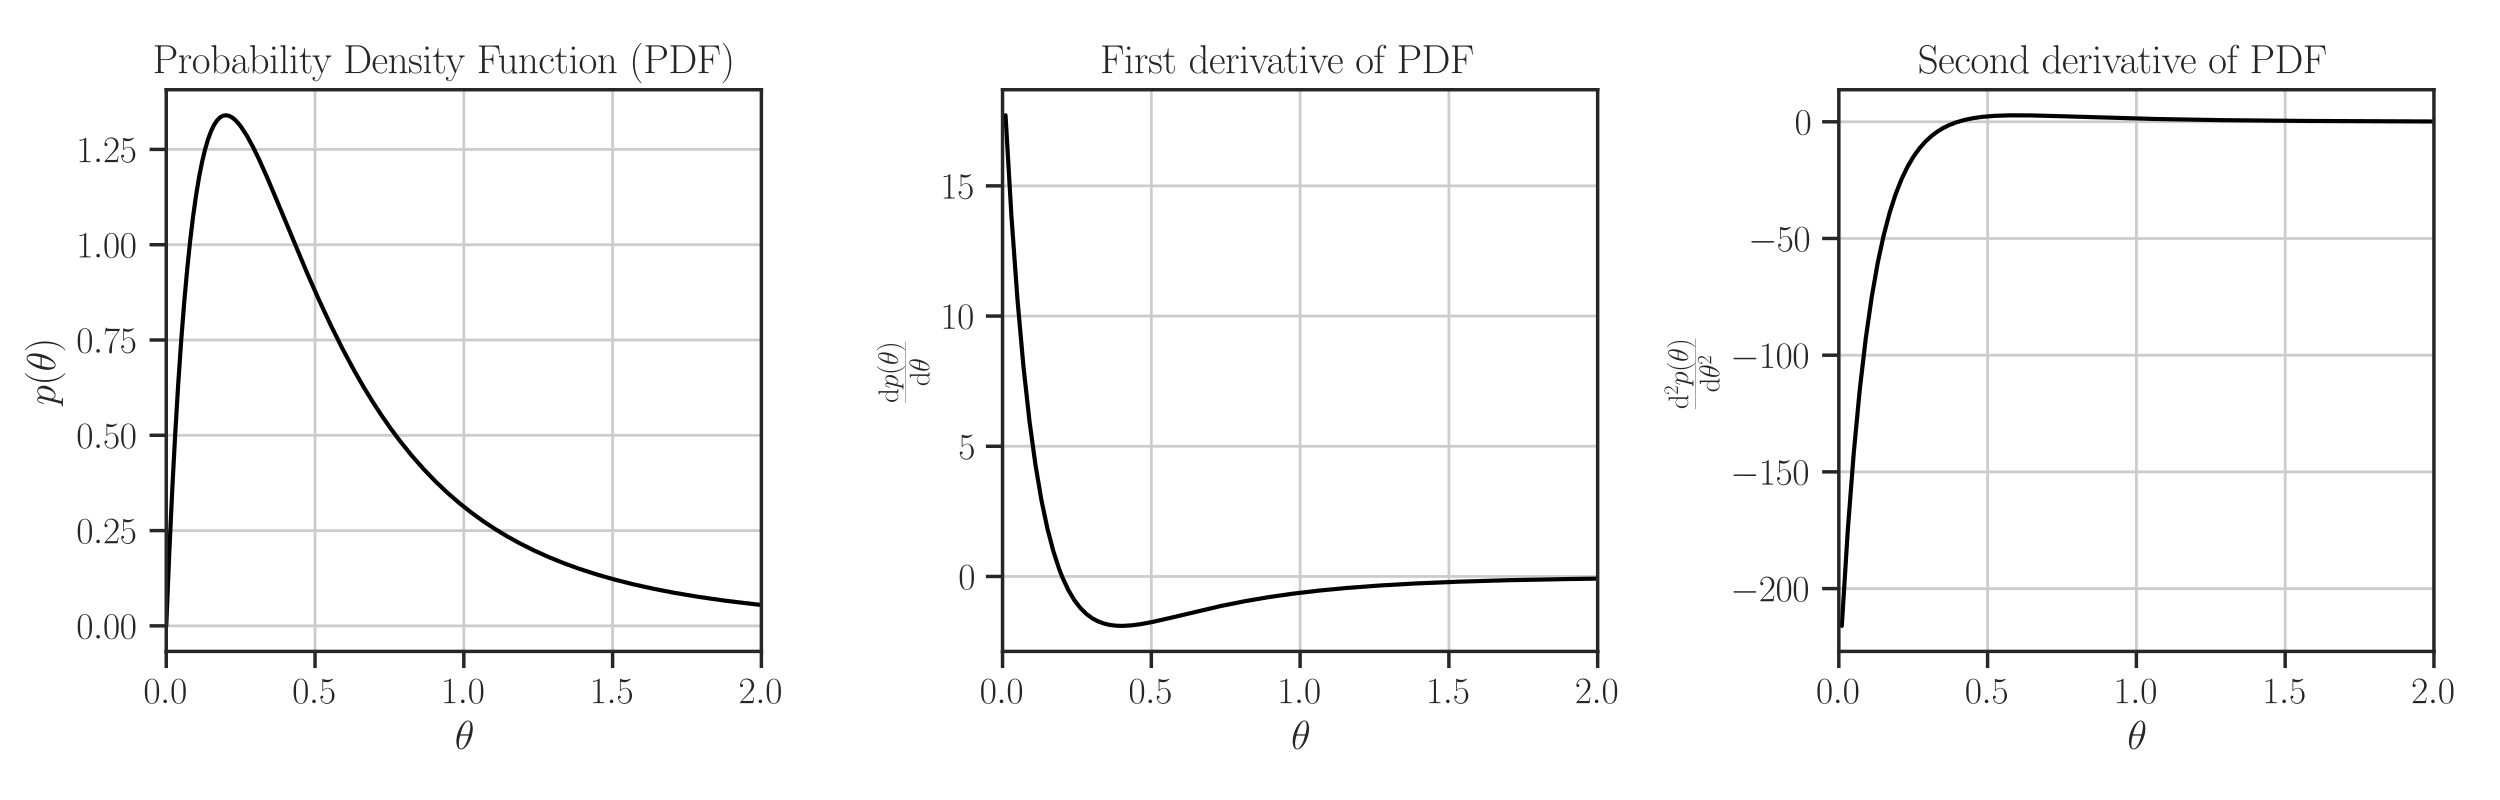 <?xml version="1.0" encoding="UTF-8" standalone="no"?>
<svg
   height="288pt"
   version="1.1"
   viewBox="0 0 900 288"
   width="900pt"
   id="svg910"
   sodipodi:docname="prior_beta_prime.svg"
   inkscape:version="1.1.2 (0a00cf5339, 2022-02-04)"
   inkscape:export-filename="/home/sia/prior_beta_prime.png"
   inkscape:export-xdpi="500"
   inkscape:export-ydpi="500"
   xmlns:inkscape="http://www.inkscape.org/namespaces/inkscape"
   xmlns:sodipodi="http://sodipodi.sourceforge.net/DTD/sodipodi-0.dtd"
   xmlns:xlink="http://www.w3.org/1999/xlink"
   xmlns="http://www.w3.org/2000/svg"
   xmlns:svg="http://www.w3.org/2000/svg"
   xmlns:rdf="http://www.w3.org/1999/02/22-rdf-syntax-ns#"
   xmlns:cc="http://creativecommons.org/ns#"
   xmlns:dc="http://purl.org/dc/elements/1.1/">
  <sodipodi:namedview
     id="namedview912"
     pagecolor="#ffffff"
     bordercolor="#666666"
     borderopacity="1.0"
     inkscape:pageshadow="2"
     inkscape:pageopacity="0.0"
     inkscape:pagecheckerboard="0"
     inkscape:document-units="pt"
     showgrid="false"
     inkscape:zoom="0.93833333"
     inkscape:cx="564.83126"
     inkscape:cy="191.82948"
     inkscape:window-width="1920"
     inkscape:window-height="1006"
     inkscape:window-x="0"
     inkscape:window-y="25"
     inkscape:window-maximized="1"
     inkscape:current-layer="svg910" />
  <defs
     id="defs6">
    <style
       type="text/css"
       id="style4">*{stroke-linecap:butt;stroke-linejoin:round;}</style>
  </defs>
  <g
     id="patch_1"
     style="fill:none;stroke:none">
    <path
       d="M 0,288 H 900 V 0 H 0 Z"
       style="fill:none;stroke:none"
       id="path8" />
  </g>
  <g
     id="matplotlib.axis_1">
    <g
       id="xtick_1">
      <g
         id="line2d_1">
        <path
           clip-path="url(#pd1b0a7f876)"
           d="M 59.852,234.506 V 32.312"
           style="fill:none;stroke:#cccccc;stroke-linecap:round"
           id="path14" />
      </g>
      <g
         id="line2d_2">
        <defs
           id="defs18">
          <path
             d="M 0,0 V 6"
             id="mbf42dd70ae"
             style="stroke:#262626;stroke-width:1.25" />
        </defs>
        <g
           id="g22">
          <use
             style="fill:#262626;stroke:#262626;stroke-width:1.25"
             x="59.852"
             xlink:href="#mbf42dd70ae"
             y="234.506"
             id="use20"
             width="100%"
             height="100%" />
        </g>
      </g>
      <g
         id="text_1">
        <!-- $\mathdefault{0.0}$ -->
        <g
           style="fill:#262626"
           transform="matrix(0.132,0,0,-0.132,51.625,253.139)"
           id="g35">
          <defs
             id="defs27">
            <path
               d="m 2688,2025 c 0,391 -6,1055 -275,1566 -237,448 -615,607 -947,607 -308,0 -698,-140 -941,-601 C 269,3118 243,2524 243,2025 c 0,-364 7,-919 205,-1406 275,-658 768,-747 1018,-747 294,0 742,121 1004,728 192,442 218,959 218,1425 z M 1466,-26 c -410,0 -653,351 -743,838 -70,376 -70,926 -70,1284 0,492 0,901 83,1291 122,542 480,709 730,709 262,0 601,-173 723,-696 83,-364 89,-793 89,-1304 0,-416 0,-927 -76,-1304 C 2067,95 1690,-26 1466,-26 Z"
               id="CMR17-30"
               transform="scale(0.016)" />
            <path
               d="M 1178,307 C 1178,492 1024,619 870,619 685,619 557,466 557,313 557,128 710,0 864,0 c 186,0 314,153 314,307 z"
               id="CMMI12-3a"
               transform="scale(0.016)" />
          </defs>
          <use
             transform="scale(0.996)"
             xlink:href="#CMR17-30"
             id="use29"
             x="0"
             y="0"
             width="100%"
             height="100%" />
          <use
             transform="matrix(0.996,0,0,0.996,45.69,0)"
             xlink:href="#CMMI12-3a"
             id="use31"
             x="0"
             y="0"
             width="100%"
             height="100%" />
          <use
             transform="matrix(0.996,0,0,0.996,72.788,0)"
             xlink:href="#CMR17-30"
             id="use33"
             x="0"
             y="0"
             width="100%"
             height="100%" />
        </g>
      </g>
    </g>
    <g
       id="xtick_2">
      <g
         id="line2d_3">
        <path
           clip-path="url(#pd1b0a7f876)"
           d="M 113.413,234.506 V 32.312"
           style="fill:none;stroke:#cccccc;stroke-linecap:round"
           id="path39" />
      </g>
      <g
         id="line2d_4">
        <g
           id="g44">
          <use
             style="fill:#262626;stroke:#262626;stroke-width:1.25"
             x="113.413"
             xlink:href="#mbf42dd70ae"
             y="234.506"
             id="use42"
             width="100%"
             height="100%" />
        </g>
      </g>
      <g
         id="text_2">
        <!-- $\mathdefault{0.5}$ -->
        <g
           style="fill:#262626"
           transform="matrix(0.132,0,0,-0.132,105.186,253.139)"
           id="g56">
          <defs
             id="defs48">
            <path
               d="m 730,3692 c 64,-26 326,-108 595,-108 595,0 921,327 1107,516 0,57 0,92 -38,92 -7,0 -20,0 -71,-29 -224,-105 -486,-190 -806,-190 -192,0 -480,26 -794,166 -70,32 -83,32 -89,32 -32,0 -39,-7 -39,-134 V 2203 c 0,-114 0,-146 64,-146 32,0 45,13 77,57 205,287 486,408 806,408 224,0 704,-140 704,-1233 0,-204 0,-574 -192,-868 C 1894,159 1645,25 1370,25 947,25 518,320 403,814 c 26,-7 77,-19 103,-19 83,0 243,45 243,243 0,172 -122,242 -243,242 -148,0 -244,-90 -244,-269 0,-557 442,-1139 1120,-1139 660,0 1287,568 1287,1392 0,766 -499,1360 -1120,1360 -327,0 -602,-121 -819,-350 z"
               id="CMR17-35"
               transform="scale(0.016)" />
          </defs>
          <use
             transform="scale(0.996)"
             xlink:href="#CMR17-30"
             id="use50"
             x="0"
             y="0"
             width="100%"
             height="100%" />
          <use
             transform="matrix(0.996,0,0,0.996,45.69,0)"
             xlink:href="#CMMI12-3a"
             id="use52"
             x="0"
             y="0"
             width="100%"
             height="100%" />
          <use
             transform="matrix(0.996,0,0,0.996,72.788,0)"
             xlink:href="#CMR17-35"
             id="use54"
             x="0"
             y="0"
             width="100%"
             height="100%" />
        </g>
      </g>
    </g>
    <g
       id="xtick_3">
      <g
         id="line2d_5">
        <path
           clip-path="url(#pd1b0a7f876)"
           d="M 166.974,234.506 V 32.312"
           style="fill:none;stroke:#cccccc;stroke-linecap:round"
           id="path60" />
      </g>
      <g
         id="line2d_6">
        <g
           id="g65">
          <use
             style="fill:#262626;stroke:#262626;stroke-width:1.25"
             x="166.974"
             xlink:href="#mbf42dd70ae"
             y="234.506"
             id="use63"
             width="100%"
             height="100%" />
        </g>
      </g>
      <g
         id="text_3">
        <!-- $\mathdefault{1.0}$ -->
        <g
           style="fill:#262626"
           transform="matrix(0.132,0,0,-0.132,158.748,253.139)"
           id="g77">
          <defs
             id="defs69">
            <path
               d="m 1702,4058 c 0,134 -6,134 -96,134 -249,-276 -627,-365 -985,-365 -19,0 -51,0 -58,-19 -6,-13 -6,-26 -6,-160 198,0 531,38 787,191 V 461 C 1344,236 1331,160 781,160 H 589 V 0 c 307,0 627,0 934,0 307,0 627,0 935,0 v 160 h -192 c -551,0 -564,70 -564,298 z"
               id="CMR17-31"
               transform="scale(0.016)" />
          </defs>
          <use
             transform="scale(0.996)"
             xlink:href="#CMR17-31"
             id="use71"
             x="0"
             y="0"
             width="100%"
             height="100%" />
          <use
             transform="matrix(0.996,0,0,0.996,45.69,0)"
             xlink:href="#CMMI12-3a"
             id="use73"
             x="0"
             y="0"
             width="100%"
             height="100%" />
          <use
             transform="matrix(0.996,0,0,0.996,72.788,0)"
             xlink:href="#CMR17-30"
             id="use75"
             x="0"
             y="0"
             width="100%"
             height="100%" />
        </g>
      </g>
    </g>
    <g
       id="xtick_4">
      <g
         id="line2d_7">
        <path
           clip-path="url(#pd1b0a7f876)"
           d="M 220.536,234.506 V 32.312"
           style="fill:none;stroke:#cccccc;stroke-linecap:round"
           id="path81" />
      </g>
      <g
         id="line2d_8">
        <g
           id="g86">
          <use
             style="fill:#262626;stroke:#262626;stroke-width:1.25"
             x="220.536"
             xlink:href="#mbf42dd70ae"
             y="234.506"
             id="use84"
             width="100%"
             height="100%" />
        </g>
      </g>
      <g
         id="text_4">
        <!-- $\mathdefault{1.5}$ -->
        <g
           style="fill:#262626"
           transform="matrix(0.132,0,0,-0.132,212.309,253.139)"
           id="g95">
          <use
             transform="scale(0.996)"
             xlink:href="#CMR17-31"
             id="use89"
             x="0"
             y="0"
             width="100%"
             height="100%" />
          <use
             transform="matrix(0.996,0,0,0.996,45.69,0)"
             xlink:href="#CMMI12-3a"
             id="use91"
             x="0"
             y="0"
             width="100%"
             height="100%" />
          <use
             transform="matrix(0.996,0,0,0.996,72.788,0)"
             xlink:href="#CMR17-35"
             id="use93"
             x="0"
             y="0"
             width="100%"
             height="100%" />
        </g>
      </g>
    </g>
    <g
       id="xtick_5">
      <g
         id="line2d_9">
        <path
           clip-path="url(#pd1b0a7f876)"
           d="M 274.097,234.506 V 32.312"
           style="fill:none;stroke:#cccccc;stroke-linecap:round"
           id="path99" />
      </g>
      <g
         id="line2d_10">
        <g
           id="g104">
          <use
             style="fill:#262626;stroke:#262626;stroke-width:1.25"
             x="274.097"
             xlink:href="#mbf42dd70ae"
             y="234.506"
             id="use102"
             width="100%"
             height="100%" />
        </g>
      </g>
      <g
         id="text_5">
        <!-- $\mathdefault{2.0}$ -->
        <g
           style="fill:#262626"
           transform="matrix(0.132,0,0,-0.132,265.87,253.139)"
           id="g116">
          <defs
             id="defs108">
            <path
               d="M 2669,989 H 2554 C 2490,536 2438,459 2413,420 2381,369 1920,369 1830,369 H 602 c 230,250 678,703 1222,1228 390,370 845,805 845,1438 0,755 -602,1189 -1274,1189 -704,0 -1133,-620 -1133,-1194 0,-250 186,-282 263,-282 64,0 256,39 256,262 0,197 -167,254 -256,254 -39,0 -77,-6 -103,-19 122,545 493,813 884,813 556,0 921,-441 921,-1023 0,-556 -326,-1035 -691,-1451 L 262,146 V 0 h 2253 z"
               id="CMR17-32"
               transform="scale(0.016)" />
          </defs>
          <use
             transform="scale(0.996)"
             xlink:href="#CMR17-32"
             id="use110"
             x="0"
             y="0"
             width="100%"
             height="100%" />
          <use
             transform="matrix(0.996,0,0,0.996,45.69,0)"
             xlink:href="#CMMI12-3a"
             id="use112"
             x="0"
             y="0"
             width="100%"
             height="100%" />
          <use
             transform="matrix(0.996,0,0,0.996,72.788,0)"
             xlink:href="#CMR17-30"
             id="use114"
             x="0"
             y="0"
             width="100%"
             height="100%" />
        </g>
      </g>
    </g>
    <g
       id="text_6">
      <!-- $\theta$ -->
      <g
         style="fill:#262626"
         transform="matrix(0.144,0,0,-0.144,163.701,269.658)"
         id="g125">
        <defs
           id="defs121">
          <path
             d="m 2835,3200 c 0,650 -205,1280 -729,1280 C 1210,4480 256,2615 256,1216 256,923 320,-64 992,-64 c 870,0 1843,1820 1843,3264 z M 896,2304 c 96,375 230,910 486,1361 212,382 436,687 717,687 211,0 352,-178 352,-788 0,-230 -19,-547 -205,-1260 z M 2202,2113 C 2042,1490 1907,1088 1677,687 1491,363 1267,64 998,64 800,64 640,217 640,846 c 0,414 102,847 205,1267 z"
             id="CMMI12-12"
             transform="scale(0.016)" />
        </defs>
        <use
           transform="scale(0.996)"
           xlink:href="#CMMI12-12"
           id="use123"
           x="0"
           y="0"
           width="100%"
           height="100%" />
      </g>
    </g>
  </g>
  <g
     id="matplotlib.axis_2">
    <g
       id="ytick_1">
      <g
         id="line2d_11">
        <path
           clip-path="url(#pd1b0a7f876)"
           d="M 59.852,225.316 H 274.097"
           style="fill:none;stroke:#cccccc;stroke-linecap:round"
           id="path129" />
      </g>
      <g
         id="line2d_12">
        <defs
           id="defs133">
          <path
             d="M 0,0 H -6"
             id="md9cb8dd2d9"
             style="stroke:#262626;stroke-width:1.25" />
        </defs>
        <g
           id="g137">
          <use
             style="fill:#262626;stroke:#262626;stroke-width:1.25"
             x="59.852"
             xlink:href="#md9cb8dd2d9"
             y="225.316"
             id="use135"
             width="100%"
             height="100%" />
        </g>
      </g>
      <g
         id="text_7">
        <!-- $\mathdefault{0.00}$ -->
        <g
           style="fill:#262626"
           transform="matrix(0.132,0,0,-0.132,27.46,229.882)"
           id="g148">
          <use
             transform="scale(0.996)"
             xlink:href="#CMR17-30"
             id="use140"
             x="0"
             y="0"
             width="100%"
             height="100%" />
          <use
             transform="matrix(0.996,0,0,0.996,45.69,0)"
             xlink:href="#CMMI12-3a"
             id="use142"
             x="0"
             y="0"
             width="100%"
             height="100%" />
          <use
             transform="matrix(0.996,0,0,0.996,72.788,0)"
             xlink:href="#CMR17-30"
             id="use144"
             x="0"
             y="0"
             width="100%"
             height="100%" />
          <use
             transform="matrix(0.996,0,0,0.996,118.478,0)"
             xlink:href="#CMR17-30"
             id="use146"
             x="0"
             y="0"
             width="100%"
             height="100%" />
        </g>
      </g>
    </g>
    <g
       id="ytick_2">
      <g
         id="line2d_13">
        <path
           clip-path="url(#pd1b0a7f876)"
           d="M 59.852,191.011 H 274.097"
           style="fill:none;stroke:#cccccc;stroke-linecap:round"
           id="path152" />
      </g>
      <g
         id="line2d_14">
        <g
           id="g157">
          <use
             style="fill:#262626;stroke:#262626;stroke-width:1.25"
             x="59.852"
             xlink:href="#md9cb8dd2d9"
             y="191.011"
             id="use155"
             width="100%"
             height="100%" />
        </g>
      </g>
      <g
         id="text_8">
        <!-- $\mathdefault{0.25}$ -->
        <g
           style="fill:#262626"
           transform="matrix(0.132,0,0,-0.132,27.46,195.578)"
           id="g168">
          <use
             transform="scale(0.996)"
             xlink:href="#CMR17-30"
             id="use160"
             x="0"
             y="0"
             width="100%"
             height="100%" />
          <use
             transform="matrix(0.996,0,0,0.996,45.69,0)"
             xlink:href="#CMMI12-3a"
             id="use162"
             x="0"
             y="0"
             width="100%"
             height="100%" />
          <use
             transform="matrix(0.996,0,0,0.996,72.788,0)"
             xlink:href="#CMR17-32"
             id="use164"
             x="0"
             y="0"
             width="100%"
             height="100%" />
          <use
             transform="matrix(0.996,0,0,0.996,118.478,0)"
             xlink:href="#CMR17-35"
             id="use166"
             x="0"
             y="0"
             width="100%"
             height="100%" />
        </g>
      </g>
    </g>
    <g
       id="ytick_3">
      <g
         id="line2d_15">
        <path
           clip-path="url(#pd1b0a7f876)"
           d="M 59.852,156.707 H 274.097"
           style="fill:none;stroke:#cccccc;stroke-linecap:round"
           id="path172" />
      </g>
      <g
         id="line2d_16">
        <g
           id="g177">
          <use
             style="fill:#262626;stroke:#262626;stroke-width:1.25"
             x="59.852"
             xlink:href="#md9cb8dd2d9"
             y="156.707"
             id="use175"
             width="100%"
             height="100%" />
        </g>
      </g>
      <g
         id="text_9">
        <!-- $\mathdefault{0.50}$ -->
        <g
           style="fill:#262626"
           transform="matrix(0.132,0,0,-0.132,27.46,161.273)"
           id="g188">
          <use
             transform="scale(0.996)"
             xlink:href="#CMR17-30"
             id="use180"
             x="0"
             y="0"
             width="100%"
             height="100%" />
          <use
             transform="matrix(0.996,0,0,0.996,45.69,0)"
             xlink:href="#CMMI12-3a"
             id="use182"
             x="0"
             y="0"
             width="100%"
             height="100%" />
          <use
             transform="matrix(0.996,0,0,0.996,72.788,0)"
             xlink:href="#CMR17-35"
             id="use184"
             x="0"
             y="0"
             width="100%"
             height="100%" />
          <use
             transform="matrix(0.996,0,0,0.996,118.478,0)"
             xlink:href="#CMR17-30"
             id="use186"
             x="0"
             y="0"
             width="100%"
             height="100%" />
        </g>
      </g>
    </g>
    <g
       id="ytick_4">
      <g
         id="line2d_17">
        <path
           clip-path="url(#pd1b0a7f876)"
           d="M 59.852,122.403 H 274.097"
           style="fill:none;stroke:#cccccc;stroke-linecap:round"
           id="path192" />
      </g>
      <g
         id="line2d_18">
        <g
           id="g197">
          <use
             style="fill:#262626;stroke:#262626;stroke-width:1.25"
             x="59.852"
             xlink:href="#md9cb8dd2d9"
             y="122.403"
             id="use195"
             width="100%"
             height="100%" />
        </g>
      </g>
      <g
         id="text_10">
        <!-- $\mathdefault{0.75}$ -->
        <g
           style="fill:#262626"
           transform="matrix(0.132,0,0,-0.132,27.46,126.969)"
           id="g211">
          <defs
             id="defs201">
            <path
               d="m 2886,3941 v 140 H 1382 c -748,0 -761,84 -787,207 H 480 L 294,3094 h 116 c 19,121 64,446 140,567 39,51 512,51 621,51 H 2579 L 1869,2661 C 1395,1954 1069,999 1069,165 c 0,-76 0,-293 230,-293 231,0 231,217 231,299 v 294 c 0,1043 179,1731 473,2171 z"
               id="CMR17-37"
               transform="scale(0.016)" />
          </defs>
          <use
             transform="scale(0.996)"
             xlink:href="#CMR17-30"
             id="use203"
             x="0"
             y="0"
             width="100%"
             height="100%" />
          <use
             transform="matrix(0.996,0,0,0.996,45.69,0)"
             xlink:href="#CMMI12-3a"
             id="use205"
             x="0"
             y="0"
             width="100%"
             height="100%" />
          <use
             transform="matrix(0.996,0,0,0.996,72.788,0)"
             xlink:href="#CMR17-37"
             id="use207"
             x="0"
             y="0"
             width="100%"
             height="100%" />
          <use
             transform="matrix(0.996,0,0,0.996,118.478,0)"
             xlink:href="#CMR17-35"
             id="use209"
             x="0"
             y="0"
             width="100%"
             height="100%" />
        </g>
      </g>
    </g>
    <g
       id="ytick_5">
      <g
         id="line2d_19">
        <path
           clip-path="url(#pd1b0a7f876)"
           d="M 59.852,88.098 H 274.097"
           style="fill:none;stroke:#cccccc;stroke-linecap:round"
           id="path215" />
      </g>
      <g
         id="line2d_20">
        <g
           id="g220">
          <use
             style="fill:#262626;stroke:#262626;stroke-width:1.25"
             x="59.852"
             xlink:href="#md9cb8dd2d9"
             y="88.098"
             id="use218"
             width="100%"
             height="100%" />
        </g>
      </g>
      <g
         id="text_11">
        <!-- $\mathdefault{1.00}$ -->
        <g
           style="fill:#262626"
           transform="matrix(0.132,0,0,-0.132,27.46,92.665)"
           id="g231">
          <use
             transform="scale(0.996)"
             xlink:href="#CMR17-31"
             id="use223"
             x="0"
             y="0"
             width="100%"
             height="100%" />
          <use
             transform="matrix(0.996,0,0,0.996,45.69,0)"
             xlink:href="#CMMI12-3a"
             id="use225"
             x="0"
             y="0"
             width="100%"
             height="100%" />
          <use
             transform="matrix(0.996,0,0,0.996,72.788,0)"
             xlink:href="#CMR17-30"
             id="use227"
             x="0"
             y="0"
             width="100%"
             height="100%" />
          <use
             transform="matrix(0.996,0,0,0.996,118.478,0)"
             xlink:href="#CMR17-30"
             id="use229"
             x="0"
             y="0"
             width="100%"
             height="100%" />
        </g>
      </g>
    </g>
    <g
       id="ytick_6">
      <g
         id="line2d_21">
        <path
           clip-path="url(#pd1b0a7f876)"
           d="M 59.852,53.794 H 274.097"
           style="fill:none;stroke:#cccccc;stroke-linecap:round"
           id="path235" />
      </g>
      <g
         id="line2d_22">
        <g
           id="g240">
          <use
             style="fill:#262626;stroke:#262626;stroke-width:1.25"
             x="59.852"
             xlink:href="#md9cb8dd2d9"
             y="53.794"
             id="use238"
             width="100%"
             height="100%" />
        </g>
      </g>
      <g
         id="text_12">
        <!-- $\mathdefault{1.25}$ -->
        <g
           style="fill:#262626"
           transform="matrix(0.132,0,0,-0.132,27.46,58.36)"
           id="g251">
          <use
             transform="scale(0.996)"
             xlink:href="#CMR17-31"
             id="use243"
             x="0"
             y="0"
             width="100%"
             height="100%" />
          <use
             transform="matrix(0.996,0,0,0.996,45.69,0)"
             xlink:href="#CMMI12-3a"
             id="use245"
             x="0"
             y="0"
             width="100%"
             height="100%" />
          <use
             transform="matrix(0.996,0,0,0.996,72.788,0)"
             xlink:href="#CMR17-32"
             id="use247"
             x="0"
             y="0"
             width="100%"
             height="100%" />
          <use
             transform="matrix(0.996,0,0,0.996,118.478,0)"
             xlink:href="#CMR17-35"
             id="use249"
             x="0"
             y="0"
             width="100%"
             height="100%" />
        </g>
      </g>
    </g>
    <g
       id="text_13">
      <!-- $p(\theta)$ -->
      <g
         style="fill:#262626"
         transform="matrix(0,-0.144,-0.144,0,19.873,145.865)"
         id="g268">
        <defs
           id="defs258">
          <path
             d="m 275,-789 c -45,-191 -70,-242 -333,-242 -76,0 -140,0 -140,-121 0,-13 6,-64 76,-64 84,0 173,0 256,0 h 276 c 134,0 460,0 595,0 38,0 115,0 115,115 0,70 -45,70 -154,70 -294,0 -313,44 -313,94 0,76 288,1156 326,1301 71,-179 243,-428 576,-428 723,0 1504,939 1504,1878 0,587 -333,1002 -813,1002 -409,0 -755,-396 -825,-485 -51,319 -301,485 -557,485 -186,0 -333,-89 -454,-332 -116,-230 -205,-619 -205,-645 0,-25 25,-57 70,-57 51,0 58,6 96,153 96,377 218,754 474,754 147,0 198,-102 198,-292 0,-152 -19,-216 -45,-330 z m 1107,2782 c 45,178 224,364 327,453 70,64 281,243 525,243 281,0 409,-281 409,-613 C 2643,1769 2464,1047 2304,715 2144,370 1850,64 1555,64 c -435,0 -505,549 -505,575 0,19 12,70 19,102 z"
             id="CMMI12-70"
             transform="scale(0.016)" />
          <path
             d="m 1958,-1561 c 0,6 0,19 -19,38 -294,299 -1081,1116 -1081,3104 0,1988 774,2798 1088,3116 0,7 12,20 12,39 0,19 -19,32 -44,32 -71,0 -615,-472 -928,-1174 C 666,2887 576,2199 576,1588 c 0,-460 45,-1237 429,-2059 307,-664 832,-1129 909,-1129 32,0 44,13 44,39 z"
             id="CMR17-28"
             transform="scale(0.016)" />
          <path
             d="m 1683,1581 c 0,459 -45,1236 -429,2058 -307,664 -832,1129 -908,1129 -20,0 -45,-7 -45,-39 0,-12 6,-19 13,-32 307,-319 1088,-1129 1088,-3113 0,-1991 -775,-2801 -1088,-3121 -7,-12 -13,-19 -13,-31 0,-32 25,-32 45,-32 70,0 614,472 928,1174 320,707 409,1395 409,2007 z"
             id="CMR17-29"
             transform="scale(0.016)" />
        </defs>
        <use
           transform="scale(0.996)"
           xlink:href="#CMMI12-70"
           id="use260"
           x="0"
           y="0"
           width="100%"
           height="100%" />
        <use
           transform="matrix(0.996,0,0,0.996,48.96,0)"
           xlink:href="#CMR17-28"
           id="use262"
           x="0"
           y="0"
           width="100%"
           height="100%" />
        <use
           transform="matrix(0.996,0,0,0.996,84.24,0)"
           xlink:href="#CMMI12-12"
           id="use264"
           x="0"
           y="0"
           width="100%"
           height="100%" />
        <use
           transform="matrix(0.996,0,0,0.996,132.41,0)"
           xlink:href="#CMR17-29"
           id="use266"
           x="0"
           y="0"
           width="100%"
           height="100%" />
      </g>
    </g>
  </g>
  <g
     id="line2d_23">
    <path
       clip-path="url(#pd1b0a7f876)"
       d="m 59.852,225.316 1.077,-25.975 1.077,-22.979 1.077,-20.282 1.077,-17.855 1.077,-15.67 1.077,-13.703 1.077,-11.933 1.077,-10.34 1.077,-8.907 1.077,-7.619 1.077,-6.46 1.077,-5.419 1.077,-4.483 1.077,-3.644 1.077,-2.891 1.077,-2.217 1.077,-1.613 1.077,-1.073 1.077,-0.59 1.077,-0.16 1.077,0.222 1.077,0.562 1.077,0.863 1.077,1.13 1.077,1.364 2.153,3.321 2.153,3.951 2.153,4.42 3.23,7.23 5.383,12.864 8.613,20.643 4.306,9.777 4.306,9.235 4.306,8.636 4.306,8.019 3.23,5.612 3.23,5.276 3.23,4.951 3.23,4.64 3.23,4.344 4.306,5.36 4.306,4.899 4.306,4.476 4.306,4.088 4.306,3.733 4.306,3.41 4.306,3.116 4.306,2.848 4.306,2.605 4.306,2.384 5.383,2.7 5.383,2.422 5.383,2.175 5.383,1.955 6.46,2.091 6.46,1.847 6.46,1.634 7.536,1.674 7.536,1.459 8.613,1.443 9.69,1.383 10.766,1.29 2.153,0.231 v 0"
       style="fill:none;stroke:#000000;stroke-width:1.5;stroke-linecap:round"
       id="path272" />
  </g>
  <g
     id="patch_3">
    <path
       d="M 59.852,234.506 V 32.312"
       style="fill:none;stroke:#262626;stroke-width:1.25;stroke-linecap:square;stroke-linejoin:miter"
       id="path275" />
  </g>
  <g
     id="patch_4">
    <path
       d="M 274.097,234.506 V 32.312"
       style="fill:none;stroke:#262626;stroke-width:1.25;stroke-linecap:square;stroke-linejoin:miter"
       id="path278" />
  </g>
  <g
     id="patch_5">
    <path
       d="M 59.852,234.506 H 274.097"
       style="fill:none;stroke:#262626;stroke-width:1.25;stroke-linecap:square;stroke-linejoin:miter"
       id="path281" />
  </g>
  <g
     id="patch_6">
    <path
       d="M 59.852,32.312 H 274.097"
       style="fill:none;stroke:#262626;stroke-width:1.25;stroke-linecap:square;stroke-linejoin:miter"
       id="path284" />
  </g>
  <g
     id="text_14">
    <!-- Probability Density Function (PDF) -->
    <g
       style="fill:#262626"
       transform="matrix(0.144,0,0,-0.144,54.956,26.312)"
       id="g367">
      <defs
         id="defs303">
        <path
           d="m 1267,2042 h 1024 c 826,0 1427,536 1427,1142 0,607 -588,1168 -1427,1168 H 333 v -166 c 441,0 512,0 512,-287 V 446 C 845,160 774,160 333,160 V 0 c 185,0 525,0 723,0 198,0 538,0 723,0 v 160 c -441,0 -512,0 -512,286 z m -13,134 v 1762 c 0,217 13,248 269,248 h 647 c 825,0 1062,-472 1062,-1002 0,-580 -282,-1008 -1062,-1008 z"
           id="CMR17-50"
           transform="scale(0.016)" />
        <path
           d="m 960,1497 c 0,615 262,1191 742,1191 45,0 90,-6 135,-26 0,0 -141,-45 -141,-210 0,-154 122,-218 218,-218 76,0 217,45 217,224 0,205 -205,332 -422,332 -487,0 -698,-473 -762,-697 h -6 v 697 l -743,-70 v -166 c 378,0 436,-39 436,-346 V 428 C 634,184 608,153 198,153 V -13 C 352,0 646,0 813,0 c 185,0 512,0 685,-13 v 166 c -461,0 -538,0 -538,287 z"
           id="CMR17-72"
           transform="scale(0.016)" />
        <path
           d="m 2758,1356 c 0,820 -595,1460 -1292,1460 C 768,2816 173,2176 173,1356 173,551 768,-64 1466,-64 c 697,0 1292,615 1292,1420 z M 1466,51 c -301,0 -557,179 -704,429 -160,287 -180,646 -180,928 0,269 13,602 180,890 128,211 377,416 704,416 288,0 531,-160 684,-384 199,-301 199,-723 199,-922 0,-250 -13,-633 -186,-941 C 1984,173 1709,51 1466,51 Z"
           id="CMR17-6f"
           transform="scale(0.016)" />
        <path
           d="m 960,4396 -762,-70 v -166 c 378,0 436,-38 436,-343 V -13 h 115 l 185,454 c 186,-300 461,-505 832,-505 640,0 1287,564 1287,1434 0,818 -576,1420 -1223,1420 -396,0 -678,-211 -870,-460 z m 13,-2392 c 0,114 0,134 89,268 250,385 608,416 730,416 192,0 851,-103 851,-1312 C 2643,108 1888,38 1734,38 c -198,0 -486,76 -691,448 -70,122 -70,135 -70,249 z"
           id="CMR17-62"
           transform="scale(0.016)" />
        <path
           d="m 2304,1653 c 0,419 0,641 -269,890 -237,209 -512,273 -729,273 -506,0 -871,-409 -871,-845 0,-243 192,-243 231,-243 83,0 230,50 230,226 0,158 -122,227 -230,227 -26,0 -58,-7 -77,-13 134,424 480,546 704,546 320,0 672,-285 672,-829 V 1600 C 1587,1600 1133,1549 774,1357 371,1133 256,813 256,570 256,77 832,-64 1171,-64 c 352,0 679,203 819,575 13,-278 192,-529 474,-529 134,0 474,88 474,585 V 920 H 2822 V 562 c 0,-384 -172,-434 -256,-434 -262,0 -262,330 -262,610 z M 1965,870 C 1965,317 1568,38 1216,38 896,38 646,275 646,570 c 0,191 84,530 455,735 307,173 659,199 864,199 z"
           id="CMR17-61"
           transform="scale(0.016)" />
        <path
           d="m 992,3909 c 0,140 -115,261 -262,261 -141,0 -263,-114 -263,-261 0,-140 115,-261 263,-261 140,0 262,115 262,261 z M 243,2706 v -165 c 359,0 410,-39 410,-344 V 427 C 653,184 627,153 218,153 V -13 C 371,0 646,0 806,0 c 154,0 416,0 564,-13 v 166 c -378,0 -391,38 -391,267 v 2356 z"
           id="CMR17-69"
           transform="scale(0.016)" />
        <path
           d="m 979,4396 -761,-70 v -166 c 377,0 435,-38 435,-343 V 426 C 653,184 627,153 218,153 V -13 C 371,0 653,0 813,0 c 166,0 448,0 601,-13 v 166 c -409,0 -435,25 -435,273 z"
           id="CMR17-6c"
           transform="scale(0.016)" />
        <path
           d="m 966,2560 h 896 v 165 H 966 V 3904 H 851 C 838,3245 614,2668 70,2668 V 2560 H 627 V 771 c 0,-121 0,-835 743,-835 377,0 595,370 595,841 v 363 H 1850 V 783 C 1850,344 1677,51 1408,51 1222,51 966,178 966,758 Z"
           id="CMR17-74"
           transform="scale(0.016)" />
        <path
           d="m 2496,2197 c 160,389 448,389 538,389 v 166 c -122,0 -282,0 -404,0 -134,0 -345,0 -473,6 v -166 c 243,-19 249,-198 249,-249 0,-63 -12,-95 -44,-172 L 1664,449 902,2306 c -32,76 -32,120 -32,127 0,140 148,153 301,153 v 172 c -153,-6 -429,-6 -589,-6 -172,0 -377,0 -518,6 v -172 c 346,0 384,-32 467,-236 L 1485,15 c -288,-753 -455,-1193 -858,-1193 -70,0 -230,19 -345,134 147,13 211,102 211,211 0,108 -77,204 -205,204 -141,0 -211,-96 -211,-211 0,-255 262,-440 550,-440 371,0 602,358 730,676 z"
           id="CMR17-79"
           transform="scale(0.016)" />
        <path
           d="m 333,4352 v -166 c 441,0 512,0 512,-286 V 452 C 845,166 774,166 333,166 V 0 h 2035 c 1030,0 1856,943 1856,2141 0,1205 -813,2211 -1856,2211 z M 1523,166 c -256,0 -269,31 -269,248 v 3524 c 0,217 13,248 269,248 h 717 c 531,0 1510,-312 1510,-2045 C 3750,1242 3488,879 3366,707 3213,510 2848,166 2240,166 Z"
           id="CMR17-44"
           transform="scale(0.016)" />
        <path
           d="m 2438,1472 c 26,26 26,39 26,104 0,662 -346,1240 -1075,1240 C 710,2816 173,2169 173,1383 173,551 781,-64 1459,-64 c 717,0 999,671 999,804 0,44 -39,44 -52,44 -44,0 -51,-13 -76,-88 C 2189,265 1837,51 1504,51 1229,51 954,203 781,480 582,803 582,1176 582,1472 Z m -1849,96 c 45,937 537,1146 793,1146 436,0 730,-417 736,-1146 z"
           id="CMR17-65"
           transform="scale(0.016)" />
        <path
           d="m 2656,1933 c 0,326 -64,857 -819,857 -506,0 -768,-390 -864,-646 h -7 v 646 l -755,-70 v -166 c 378,0 435,-39 435,-346 V 428 C 646,184 621,153 211,153 V -13 C 365,0 646,0 813,0 c 166,0 454,0 608,-13 v 166 c -410,0 -435,25 -435,275 v 1230 c 0,589 358,1030 806,1030 474,0 525,-422 525,-730 V 428 c 0,-244 -26,-275 -435,-275 V -13 c 153,13 435,13 601,13 167,0 455,0 608,-13 v 166 c -409,0 -435,25 -435,275 z"
           id="CMR17-6e"
           transform="scale(0.016)" />
        <path
           d="m 1978,2697 c 0,116 -7,122 -45,122 -26,0 -32,-6 -109,-102 -19,-26 -77,-91 -96,-116 -205,218 -493,218 -602,218 -710,0 -966,-372 -966,-743 0,-578 653,-711 838,-751 404,-82 544,-108 679,-224 83,-76 224,-217 224,-447 0,-270 -154,-616 -743,-616 -556,0 -755,422 -870,983 -19,89 -19,96 -70,96 -52,0 -58,-7 -58,-134 V 63 c 0,-114 6,-121 45,-121 32,0 38,7 70,58 39,57 135,211 173,276 128,-173 352,-340 710,-340 634,0 973,347 973,848 0,328 -173,501 -256,578 -192,199 -416,244 -685,295 -352,78 -800,168 -800,560 0,166 90,520 736,520 685,0 724,-643 736,-849 7,-32 39,-39 58,-39 58,0 58,20 58,129 z"
           id="CMR17-73"
           transform="scale(0.016)" />
        <path
           d="M 3482,4325 H 326 v -165 c 442,0 512,0 512,-286 V 446 C 838,160 768,160 326,160 V 0 c 186,0 544,0 743,0 262,0 569,0 832,0 v 160 h -141 c -486,0 -499,63 -499,292 v 1623 h 576 c 595,0 653,-210 653,-743 h 115 v 1655 h -115 c 0,-537 -58,-747 -653,-747 h -576 v 1671 c 0,217 13,249 269,249 h 825 c 967,0 1075,-395 1165,-1244 h 115 z"
           id="CMR17-46"
           transform="scale(0.016)" />
        <path
           d="m 1882,2693 v -165 c 377,0 435,-39 435,-342 V 1032 C 2317,500 2029,38 1555,38 1030,38 986,348 986,678 v 2085 l -775,-70 v -165 c 256,0 429,0 435,-254 V 1058 c 0,-425 0,-697 167,-875 83,-82 243,-247 704,-247 544,0 755,441 806,570 h 7 V -63 h 761 v 191 c -377,0 -435,38 -435,345 v 2290 z"
           id="CMR17-75"
           transform="scale(0.016)" />
        <path
           d="m 2234,2240 c -122,0 -301,0 -301,-223 0,-179 147,-230 230,-230 45,0 231,20 231,237 0,443 -436,779 -928,779 C 787,2803 211,2178 211,1363 211,516 813,-64 1466,-64 c 793,0 992,741 992,812 0,26 -7,45 -52,45 -44,0 -51,-6 -76,-90 C 2163,180 1798,51 1523,51 1114,51 621,427 621,1369 c 0,969 473,1319 851,1319 250,0 621,-115 762,-448 z"
           id="CMR17-63"
           transform="scale(0.016)" />
      </defs>
      <use
         transform="scale(0.996)"
         xlink:href="#CMR17-50"
         id="use305"
         x="0"
         y="0"
         width="100%"
         height="100%" />
      <use
         transform="matrix(0.996,0,0,0.996,62.586,0)"
         xlink:href="#CMR17-72"
         id="use307"
         x="0"
         y="0"
         width="100%"
         height="100%" />
      <use
         transform="matrix(0.996,0,0,0.996,97.867,0)"
         xlink:href="#CMR17-6f"
         id="use309"
         x="0"
         y="0"
         width="100%"
         height="100%" />
      <use
         transform="matrix(0.996,0,0,0.996,143.558,0)"
         xlink:href="#CMR17-62"
         id="use311"
         x="0"
         y="0"
         width="100%"
         height="100%" />
      <use
         transform="matrix(0.996,0,0,0.996,194.453,0)"
         xlink:href="#CMR17-61"
         id="use313"
         x="0"
         y="0"
         width="100%"
         height="100%" />
      <use
         transform="matrix(0.996,0,0,0.996,240.143,0)"
         xlink:href="#CMR17-62"
         id="use315"
         x="0"
         y="0"
         width="100%"
         height="100%" />
      <use
         transform="matrix(0.996,0,0,0.996,291.039,0)"
         xlink:href="#CMR17-69"
         id="use317"
         x="0"
         y="0"
         width="100%"
         height="100%" />
      <use
         transform="matrix(0.996,0,0,0.996,315.91,0)"
         xlink:href="#CMR17-6c"
         id="use319"
         x="0"
         y="0"
         width="100%"
         height="100%" />
      <use
         transform="matrix(0.996,0,0,0.996,340.781,0)"
         xlink:href="#CMR17-69"
         id="use321"
         x="0"
         y="0"
         width="100%"
         height="100%" />
      <use
         transform="matrix(0.996,0,0,0.996,365.652,0)"
         xlink:href="#CMR17-74"
         id="use323"
         x="0"
         y="0"
         width="100%"
         height="100%" />
      <use
         transform="matrix(0.996,0,0,0.996,398.33,0)"
         xlink:href="#CMR17-79"
         id="use325"
         x="0"
         y="0"
         width="100%"
         height="100%" />
      <use
         transform="matrix(0.996,0,0,0.996,476.699,0)"
         xlink:href="#CMR17-44"
         id="use327"
         x="0"
         y="0"
         width="100%"
         height="100%" />
      <use
         transform="matrix(0.996,0,0,0.996,547.093,0)"
         xlink:href="#CMR17-65"
         id="use329"
         x="0"
         y="0"
         width="100%"
         height="100%" />
      <use
         transform="matrix(0.996,0,0,0.996,587.578,0)"
         xlink:href="#CMR17-6e"
         id="use331"
         x="0"
         y="0"
         width="100%"
         height="100%" />
      <use
         transform="matrix(0.996,0,0,0.996,638.474,0)"
         xlink:href="#CMR17-73"
         id="use333"
         x="0"
         y="0"
         width="100%"
         height="100%" />
      <use
         transform="matrix(0.996,0,0,0.996,674.275,0)"
         xlink:href="#CMR17-69"
         id="use335"
         x="0"
         y="0"
         width="100%"
         height="100%" />
      <use
         transform="matrix(0.996,0,0,0.996,699.146,0)"
         xlink:href="#CMR17-74"
         id="use337"
         x="0"
         y="0"
         width="100%"
         height="100%" />
      <use
         transform="matrix(0.996,0,0,0.996,731.824,0)"
         xlink:href="#CMR17-79"
         id="use339"
         x="0"
         y="0"
         width="100%"
         height="100%" />
      <use
         transform="matrix(0.996,0,0,0.996,810.193,0)"
         xlink:href="#CMR17-46"
         id="use341"
         x="0"
         y="0"
         width="100%"
         height="100%" />
      <use
         transform="matrix(0.996,0,0,0.996,862.37,0)"
         xlink:href="#CMR17-75"
         id="use343"
         x="0"
         y="0"
         width="100%"
         height="100%" />
      <use
         transform="matrix(0.996,0,0,0.996,913.265,0)"
         xlink:href="#CMR17-6e"
         id="use345"
         x="0"
         y="0"
         width="100%"
         height="100%" />
      <use
         transform="matrix(0.996,0,0,0.996,964.161,0)"
         xlink:href="#CMR17-63"
         id="use347"
         x="0"
         y="0"
         width="100%"
         height="100%" />
      <use
         transform="matrix(0.996,0,0,0.996,1004.646,0)"
         xlink:href="#CMR17-74"
         id="use349"
         x="0"
         y="0"
         width="100%"
         height="100%" />
      <use
         transform="matrix(0.996,0,0,0.996,1039.927,0)"
         xlink:href="#CMR17-69"
         id="use351"
         x="0"
         y="0"
         width="100%"
         height="100%" />
      <use
         transform="matrix(0.996,0,0,0.996,1064.798,0)"
         xlink:href="#CMR17-6f"
         id="use353"
         x="0"
         y="0"
         width="100%"
         height="100%" />
      <use
         transform="matrix(0.996,0,0,0.996,1110.489,0)"
         xlink:href="#CMR17-6e"
         id="use355"
         x="0"
         y="0"
         width="100%"
         height="100%" />
      <use
         transform="matrix(0.996,0,0,0.996,1191.46,0)"
         xlink:href="#CMR17-28"
         id="use357"
         x="0"
         y="0"
         width="100%"
         height="100%" />
      <use
         transform="matrix(0.996,0,0,0.996,1226.741,0)"
         xlink:href="#CMR17-50"
         id="use359"
         x="0"
         y="0"
         width="100%"
         height="100%" />
      <use
         transform="matrix(0.996,0,0,0.996,1289.327,0)"
         xlink:href="#CMR17-44"
         id="use361"
         x="0"
         y="0"
         width="100%"
         height="100%" />
      <use
         transform="matrix(0.996,0,0,0.996,1359.721,0)"
         xlink:href="#CMR17-46"
         id="use363"
         x="0"
         y="0"
         width="100%"
         height="100%" />
      <use
         transform="matrix(0.996,0,0,0.996,1419.704,0)"
         xlink:href="#CMR17-29"
         id="use365"
         x="0"
         y="0"
         width="100%"
         height="100%" />
    </g>
  </g>
  <g
     id="matplotlib.axis_3">
    <g
       id="xtick_6">
      <g
         id="line2d_24">
        <path
           clip-path="url(#p5b303e6906)"
           d="M 360.914,234.506 V 32.312"
           style="fill:none;stroke:#cccccc;stroke-linecap:round"
           id="path374" />
      </g>
      <g
         id="line2d_25">
        <g
           id="g379">
          <use
             style="fill:#262626;stroke:#262626;stroke-width:1.25"
             x="360.914"
             xlink:href="#mbf42dd70ae"
             y="234.506"
             id="use377"
             width="100%"
             height="100%" />
        </g>
      </g>
      <g
         id="text_15">
        <!-- $\mathdefault{0.0}$ -->
        <g
           style="fill:#262626"
           transform="matrix(0.132,0,0,-0.132,352.687,253.139)"
           id="g388">
          <use
             transform="scale(0.996)"
             xlink:href="#CMR17-30"
             id="use382"
             x="0"
             y="0"
             width="100%"
             height="100%" />
          <use
             transform="matrix(0.996,0,0,0.996,45.69,0)"
             xlink:href="#CMMI12-3a"
             id="use384"
             x="0"
             y="0"
             width="100%"
             height="100%" />
          <use
             transform="matrix(0.996,0,0,0.996,72.788,0)"
             xlink:href="#CMR17-30"
             id="use386"
             x="0"
             y="0"
             width="100%"
             height="100%" />
        </g>
      </g>
    </g>
    <g
       id="xtick_7">
      <g
         id="line2d_26">
        <path
           clip-path="url(#p5b303e6906)"
           d="M 414.475,234.506 V 32.312"
           style="fill:none;stroke:#cccccc;stroke-linecap:round"
           id="path392" />
      </g>
      <g
         id="line2d_27">
        <g
           id="g397">
          <use
             style="fill:#262626;stroke:#262626;stroke-width:1.25"
             x="414.475"
             xlink:href="#mbf42dd70ae"
             y="234.506"
             id="use395"
             width="100%"
             height="100%" />
        </g>
      </g>
      <g
         id="text_16">
        <!-- $\mathdefault{0.5}$ -->
        <g
           style="fill:#262626"
           transform="matrix(0.132,0,0,-0.132,406.248,253.139)"
           id="g406">
          <use
             transform="scale(0.996)"
             xlink:href="#CMR17-30"
             id="use400"
             x="0"
             y="0"
             width="100%"
             height="100%" />
          <use
             transform="matrix(0.996,0,0,0.996,45.69,0)"
             xlink:href="#CMMI12-3a"
             id="use402"
             x="0"
             y="0"
             width="100%"
             height="100%" />
          <use
             transform="matrix(0.996,0,0,0.996,72.788,0)"
             xlink:href="#CMR17-35"
             id="use404"
             x="0"
             y="0"
             width="100%"
             height="100%" />
        </g>
      </g>
    </g>
    <g
       id="xtick_8">
      <g
         id="line2d_28">
        <path
           clip-path="url(#p5b303e6906)"
           d="M 468.036,234.506 V 32.312"
           style="fill:none;stroke:#cccccc;stroke-linecap:round"
           id="path410" />
      </g>
      <g
         id="line2d_29">
        <g
           id="g415">
          <use
             style="fill:#262626;stroke:#262626;stroke-width:1.25"
             x="468.036"
             xlink:href="#mbf42dd70ae"
             y="234.506"
             id="use413"
             width="100%"
             height="100%" />
        </g>
      </g>
      <g
         id="text_17">
        <!-- $\mathdefault{1.0}$ -->
        <g
           style="fill:#262626"
           transform="matrix(0.132,0,0,-0.132,459.81,253.139)"
           id="g424">
          <use
             transform="scale(0.996)"
             xlink:href="#CMR17-31"
             id="use418"
             x="0"
             y="0"
             width="100%"
             height="100%" />
          <use
             transform="matrix(0.996,0,0,0.996,45.69,0)"
             xlink:href="#CMMI12-3a"
             id="use420"
             x="0"
             y="0"
             width="100%"
             height="100%" />
          <use
             transform="matrix(0.996,0,0,0.996,72.788,0)"
             xlink:href="#CMR17-30"
             id="use422"
             x="0"
             y="0"
             width="100%"
             height="100%" />
        </g>
      </g>
    </g>
    <g
       id="xtick_9">
      <g
         id="line2d_30">
        <path
           clip-path="url(#p5b303e6906)"
           d="M 521.598,234.506 V 32.312"
           style="fill:none;stroke:#cccccc;stroke-linecap:round"
           id="path428" />
      </g>
      <g
         id="line2d_31">
        <g
           id="g433">
          <use
             style="fill:#262626;stroke:#262626;stroke-width:1.25"
             x="521.598"
             xlink:href="#mbf42dd70ae"
             y="234.506"
             id="use431"
             width="100%"
             height="100%" />
        </g>
      </g>
      <g
         id="text_18">
        <!-- $\mathdefault{1.5}$ -->
        <g
           style="fill:#262626"
           transform="matrix(0.132,0,0,-0.132,513.371,253.139)"
           id="g442">
          <use
             transform="scale(0.996)"
             xlink:href="#CMR17-31"
             id="use436"
             x="0"
             y="0"
             width="100%"
             height="100%" />
          <use
             transform="matrix(0.996,0,0,0.996,45.69,0)"
             xlink:href="#CMMI12-3a"
             id="use438"
             x="0"
             y="0"
             width="100%"
             height="100%" />
          <use
             transform="matrix(0.996,0,0,0.996,72.788,0)"
             xlink:href="#CMR17-35"
             id="use440"
             x="0"
             y="0"
             width="100%"
             height="100%" />
        </g>
      </g>
    </g>
    <g
       id="xtick_10">
      <g
         id="line2d_32">
        <path
           clip-path="url(#p5b303e6906)"
           d="M 575.159,234.506 V 32.312"
           style="fill:none;stroke:#cccccc;stroke-linecap:round"
           id="path446" />
      </g>
      <g
         id="line2d_33">
        <g
           id="g451">
          <use
             style="fill:#262626;stroke:#262626;stroke-width:1.25"
             x="575.159"
             xlink:href="#mbf42dd70ae"
             y="234.506"
             id="use449"
             width="100%"
             height="100%" />
        </g>
      </g>
      <g
         id="text_19">
        <!-- $\mathdefault{2.0}$ -->
        <g
           style="fill:#262626"
           transform="matrix(0.132,0,0,-0.132,566.933,253.139)"
           id="g460">
          <use
             transform="scale(0.996)"
             xlink:href="#CMR17-32"
             id="use454"
             x="0"
             y="0"
             width="100%"
             height="100%" />
          <use
             transform="matrix(0.996,0,0,0.996,45.69,0)"
             xlink:href="#CMMI12-3a"
             id="use456"
             x="0"
             y="0"
             width="100%"
             height="100%" />
          <use
             transform="matrix(0.996,0,0,0.996,72.788,0)"
             xlink:href="#CMR17-30"
             id="use458"
             x="0"
             y="0"
             width="100%"
             height="100%" />
        </g>
      </g>
    </g>
    <g
       id="text_20">
      <!-- $\theta$ -->
      <g
         style="fill:#262626"
         transform="matrix(0.144,0,0,-0.144,464.763,269.658)"
         id="g466">
        <use
           transform="scale(0.996)"
           xlink:href="#CMMI12-12"
           id="use464"
           x="0"
           y="0"
           width="100%"
           height="100%" />
      </g>
    </g>
  </g>
  <g
     id="matplotlib.axis_4">
    <g
       id="ytick_7">
      <g
         id="line2d_34">
        <path
           clip-path="url(#p5b303e6906)"
           d="M 360.914,207.531 H 575.159"
           style="fill:none;stroke:#cccccc;stroke-linecap:round"
           id="path470" />
      </g>
      <g
         id="line2d_35">
        <g
           id="g475">
          <use
             style="fill:#262626;stroke:#262626;stroke-width:1.25"
             x="360.914"
             xlink:href="#md9cb8dd2d9"
             y="207.53"
             id="use473"
             width="100%"
             height="100%" />
        </g>
      </g>
      <g
         id="text_21">
        <!-- $\mathdefault{0}$ -->
        <g
           style="fill:#262626"
           transform="matrix(0.132,0,0,-0.132,344.975,212.097)"
           id="g480">
          <use
             transform="scale(0.996)"
             xlink:href="#CMR17-30"
             id="use478"
             x="0"
             y="0"
             width="100%"
             height="100%" />
        </g>
      </g>
    </g>
    <g
       id="ytick_8">
      <g
         id="line2d_36">
        <path
           clip-path="url(#p5b303e6906)"
           d="M 360.914,160.658 H 575.159"
           style="fill:none;stroke:#cccccc;stroke-linecap:round"
           id="path484" />
      </g>
      <g
         id="line2d_37">
        <g
           id="g489">
          <use
             style="fill:#262626;stroke:#262626;stroke-width:1.25"
             x="360.914"
             xlink:href="#md9cb8dd2d9"
             y="160.658"
             id="use487"
             width="100%"
             height="100%" />
        </g>
      </g>
      <g
         id="text_22">
        <!-- $\mathdefault{5}$ -->
        <g
           style="fill:#262626"
           transform="matrix(0.132,0,0,-0.132,344.975,165.225)"
           id="g494">
          <use
             transform="scale(0.996)"
             xlink:href="#CMR17-35"
             id="use492"
             x="0"
             y="0"
             width="100%"
             height="100%" />
        </g>
      </g>
    </g>
    <g
       id="ytick_9">
      <g
         id="line2d_38">
        <path
           clip-path="url(#p5b303e6906)"
           d="M 360.914,113.786 H 575.159"
           style="fill:none;stroke:#cccccc;stroke-linecap:round"
           id="path498" />
      </g>
      <g
         id="line2d_39">
        <g
           id="g503">
          <use
             style="fill:#262626;stroke:#262626;stroke-width:1.25"
             x="360.914"
             xlink:href="#md9cb8dd2d9"
             y="113.786"
             id="use501"
             width="100%"
             height="100%" />
        </g>
      </g>
      <g
         id="text_23">
        <!-- $\mathdefault{10}$ -->
        <g
           style="fill:#262626"
           transform="matrix(0.132,0,0,-0.132,338.537,118.353)"
           id="g510">
          <use
             transform="scale(0.996)"
             xlink:href="#CMR17-31"
             id="use506"
             x="0"
             y="0"
             width="100%"
             height="100%" />
          <use
             transform="matrix(0.996,0,0,0.996,45.69,0)"
             xlink:href="#CMR17-30"
             id="use508"
             x="0"
             y="0"
             width="100%"
             height="100%" />
        </g>
      </g>
    </g>
    <g
       id="ytick_10">
      <g
         id="line2d_40">
        <path
           clip-path="url(#p5b303e6906)"
           d="M 360.914,66.914 H 575.159"
           style="fill:none;stroke:#cccccc;stroke-linecap:round"
           id="path514" />
      </g>
      <g
         id="line2d_41">
        <g
           id="g519">
          <use
             style="fill:#262626;stroke:#262626;stroke-width:1.25"
             x="360.914"
             xlink:href="#md9cb8dd2d9"
             y="66.914"
             id="use517"
             width="100%"
             height="100%" />
        </g>
      </g>
      <g
         id="text_24">
        <!-- $\mathdefault{15}$ -->
        <g
           style="fill:#262626"
           transform="matrix(0.132,0,0,-0.132,338.537,71.481)"
           id="g526">
          <use
             transform="scale(0.996)"
             xlink:href="#CMR17-31"
             id="use522"
             x="0"
             y="0"
             width="100%"
             height="100%" />
          <use
             transform="matrix(0.996,0,0,0.996,45.69,0)"
             xlink:href="#CMR17-35"
             id="use524"
             x="0"
             y="0"
             width="100%"
             height="100%" />
        </g>
      </g>
    </g>
    <g
       id="text_25">
      <!-- $\frac{\mathrm{d}p(\theta)}{\mathrm{d}\theta}$ -->
      <g
         style="fill:#262626"
         transform="matrix(0,-0.144,-0.144,0,329.59,145.034)"
         id="g549">
        <defs
           id="defs531">
          <path
             d="m 1869,4326 v -166 c 377,0 435,-38 435,-340 V 2345 c -26,32 -288,445 -806,445 C 845,2790 211,2208 211,1364 211,525 806,-64 1434,-64 c 544,0 825,401 857,444 V -63 h 775 v 191 c -378,0 -436,38 -436,345 V 4396 Z M 2291,755 C 2291,563 2176,390 2029,262 1811,70 1594,38 1472,38 c -186,0 -851,96 -851,1318 0,1256 742,1332 909,1332 294,0 531,-166 678,-397 83,-134 83,-153 83,-268 z"
             id="CMR17-64"
             transform="scale(0.016)" />
        </defs>
        <use
           transform="matrix(0.697,0,0,0.697,0,43.77)"
           xlink:href="#CMR17-64"
           id="use533"
           x="0"
           y="0"
           width="100%"
           height="100%" />
        <use
           transform="matrix(0.697,0,0,0.697,35.627,43.77)"
           xlink:href="#CMMI12-70"
           id="use535"
           x="0"
           y="0"
           width="100%"
           height="100%" />
        <use
           transform="matrix(0.697,0,0,0.697,69.898,43.77)"
           xlink:href="#CMR17-28"
           id="use537"
           x="0"
           y="0"
           width="100%"
           height="100%" />
        <use
           transform="matrix(0.697,0,0,0.697,94.595,43.77)"
           xlink:href="#CMMI12-12"
           id="use539"
           x="0"
           y="0"
           width="100%"
           height="100%" />
        <use
           transform="matrix(0.697,0,0,0.697,128.313,43.77)"
           xlink:href="#CMR17-29"
           id="use541"
           x="0"
           y="0"
           width="100%"
           height="100%" />
        <use
           transform="matrix(0.697,0,0,0.697,41.832,-34.355)"
           xlink:href="#CMR17-64"
           id="use543"
           x="0"
           y="0"
           width="100%"
           height="100%" />
        <use
           transform="matrix(0.697,0,0,0.697,77.459,-34.355)"
           xlink:href="#CMMI12-12"
           id="use545"
           x="0"
           y="0"
           width="100%"
           height="100%" />
        <path
           d="M 0,24.411 H 153.009 V 25.402 H 0 Z"
           id="path547" />
      </g>
    </g>
  </g>
  <g
     id="line2d_42">
    <path
       clip-path="url(#p5b303e6906)"
       d="m 361.99,41.502 2.153,36.697 2.153,29.732 2.153,24.085 2.153,19.499 2.153,15.767 2.153,12.726 2.153,10.245 2.153,8.219 2.153,6.562 1.077,2.757 2.153,4.626 2.153,3.624 2.153,2.805 2.153,2.136 2.153,1.59 2.153,1.145 2.153,0.784 2.153,0.492 2.153,0.256 2.153,0.066 3.23,-0.174 3.23,-0.413 4.306,-0.794 6.46,-1.467 18.302,-4.309 8.613,-1.724 8.613,-1.471 8.613,-1.233 9.69,-1.139 9.69,-0.92 11.843,-0.886 12.919,-0.735 15.073,-0.632 18.302,-0.54 22.609,-0.44 9.69,-0.136 v 0"
       style="fill:none;stroke:#000000;stroke-width:1.5;stroke-linecap:round"
       id="path553" />
  </g>
  <g
     id="patch_8">
    <path
       d="M 360.914,234.506 V 32.312"
       style="fill:none;stroke:#262626;stroke-width:1.25;stroke-linecap:square;stroke-linejoin:miter"
       id="path556" />
  </g>
  <g
     id="patch_9">
    <path
       d="M 575.159,234.506 V 32.312"
       style="fill:none;stroke:#262626;stroke-width:1.25;stroke-linecap:square;stroke-linejoin:miter"
       id="path559" />
  </g>
  <g
     id="patch_10">
    <path
       d="M 360.914,234.506 H 575.159"
       style="fill:none;stroke:#262626;stroke-width:1.25;stroke-linecap:square;stroke-linejoin:miter"
       id="path562" />
  </g>
  <g
     id="patch_11">
    <path
       d="M 360.914,32.312 H 575.159"
       style="fill:none;stroke:#262626;stroke-width:1.25;stroke-linecap:square;stroke-linejoin:miter"
       id="path565" />
  </g>
  <g
     id="text_26">
    <!-- First derivative of PDF -->
    <g
       style="fill:#262626"
       transform="matrix(0.144,0,0,-0.144,396.011,26.312)"
       id="g612">
      <defs
         id="defs570">
        <path
           d="m 2502,2163 c 58,141 160,397 532,397 v 166 c -122,0 -282,0 -404,0 -134,0 -345,0 -473,6 v -166 c 160,-13 249,-89 249,-255 0,-58 0,-71 -38,-160 L 1664,377 902,2286 c -38,83 -38,95 -38,121 0,153 211,153 307,153 v 172 c -153,-6 -435,-6 -595,-6 -173,0 -371,0 -512,6 v -172 c 243,0 378,0 454,-198 L 1446,44 c 39,-95 45,-108 103,-108 57,0 64,13 102,108 z"
           id="CMR17-76"
           transform="scale(0.016)" />
        <path
           d="m 979,2560 h 730 v 165 H 966 v 769 c 0,528 269,858 544,858 84,0 180,-25 244,-70 -52,-13 -186,-57 -186,-215 0,-166 128,-217 218,-217 89,0 217,51 217,217 0,241 -230,387 -486,387 -365,0 -864,-298 -864,-973 V 2725 H 141 V 2560 H 653 V 427 C 653,184 627,153 218,153 V -13 C 371,0 666,0 832,0 c 186,0 512,0 685,-13 v 166 c -461,0 -538,0 -538,286 z"
           id="CMR17-66"
           transform="scale(0.016)" />
      </defs>
      <use
         transform="scale(0.996)"
         xlink:href="#CMR17-46"
         id="use572"
         x="0"
         y="0"
         width="100%"
         height="100%" />
      <use
         transform="matrix(0.996,0,0,0.996,59.984,0)"
         xlink:href="#CMR17-69"
         id="use574"
         x="0"
         y="0"
         width="100%"
         height="100%" />
      <use
         transform="matrix(0.996,0,0,0.996,84.855,0)"
         xlink:href="#CMR17-72"
         id="use576"
         x="0"
         y="0"
         width="100%"
         height="100%" />
      <use
         transform="matrix(0.996,0,0,0.996,120.136,0)"
         xlink:href="#CMR17-73"
         id="use578"
         x="0"
         y="0"
         width="100%"
         height="100%" />
      <use
         transform="matrix(0.996,0,0,0.996,155.937,0)"
         xlink:href="#CMR17-74"
         id="use580"
         x="0"
         y="0"
         width="100%"
         height="100%" />
      <use
         transform="matrix(0.996,0,0,0.996,221.294,0)"
         xlink:href="#CMR17-64"
         id="use582"
         x="0"
         y="0"
         width="100%"
         height="100%" />
      <use
         transform="matrix(0.996,0,0,0.996,272.189,0)"
         xlink:href="#CMR17-65"
         id="use584"
         x="0"
         y="0"
         width="100%"
         height="100%" />
      <use
         transform="matrix(0.996,0,0,0.996,312.675,0)"
         xlink:href="#CMR17-72"
         id="use586"
         x="0"
         y="0"
         width="100%"
         height="100%" />
      <use
         transform="matrix(0.996,0,0,0.996,347.956,0)"
         xlink:href="#CMR17-69"
         id="use588"
         x="0"
         y="0"
         width="100%"
         height="100%" />
      <use
         transform="matrix(0.996,0,0,0.996,372.827,0)"
         xlink:href="#CMR17-76"
         id="use590"
         x="0"
         y="0"
         width="100%"
         height="100%" />
      <use
         transform="matrix(0.996,0,0,0.996,415.915,0)"
         xlink:href="#CMR17-61"
         id="use592"
         x="0"
         y="0"
         width="100%"
         height="100%" />
      <use
         transform="matrix(0.996,0,0,0.996,461.605,0)"
         xlink:href="#CMR17-74"
         id="use594"
         x="0"
         y="0"
         width="100%"
         height="100%" />
      <use
         transform="matrix(0.996,0,0,0.996,496.886,0)"
         xlink:href="#CMR17-69"
         id="use596"
         x="0"
         y="0"
         width="100%"
         height="100%" />
      <use
         transform="matrix(0.996,0,0,0.996,521.757,0)"
         xlink:href="#CMR17-76"
         id="use598"
         x="0"
         y="0"
         width="100%"
         height="100%" />
      <use
         transform="matrix(0.996,0,0,0.996,567.447,0)"
         xlink:href="#CMR17-65"
         id="use600"
         x="0"
         y="0"
         width="100%"
         height="100%" />
      <use
         transform="matrix(0.996,0,0,0.996,638.009,0)"
         xlink:href="#CMR17-6f"
         id="use602"
         x="0"
         y="0"
         width="100%"
         height="100%" />
      <use
         transform="matrix(0.996,0,0,0.996,683.7,0)"
         xlink:href="#CMR17-66"
         id="use604"
         x="0"
         y="0"
         width="100%"
         height="100%" />
      <use
         transform="matrix(0.996,0,0,0.996,741.249,0)"
         xlink:href="#CMR17-50"
         id="use606"
         x="0"
         y="0"
         width="100%"
         height="100%" />
      <use
         transform="matrix(0.996,0,0,0.996,803.835,0)"
         xlink:href="#CMR17-44"
         id="use608"
         x="0"
         y="0"
         width="100%"
         height="100%" />
      <use
         transform="matrix(0.996,0,0,0.996,874.229,0)"
         xlink:href="#CMR17-46"
         id="use610"
         x="0"
         y="0"
         width="100%"
         height="100%" />
    </g>
  </g>
  <g
     id="matplotlib.axis_5">
    <g
       id="xtick_11">
      <g
         id="line2d_43">
        <path
           clip-path="url(#p7d66717f77)"
           d="M 661.976,234.506 V 32.312"
           style="fill:none;stroke:#cccccc;stroke-linecap:round"
           id="path619" />
      </g>
      <g
         id="line2d_44">
        <g
           id="g624">
          <use
             style="fill:#262626;stroke:#262626;stroke-width:1.25"
             x="661.976"
             xlink:href="#mbf42dd70ae"
             y="234.506"
             id="use622"
             width="100%"
             height="100%" />
        </g>
      </g>
      <g
         id="text_27">
        <!-- $\mathdefault{0.0}$ -->
        <g
           style="fill:#262626"
           transform="matrix(0.132,0,0,-0.132,653.749,253.139)"
           id="g633">
          <use
             transform="scale(0.996)"
             xlink:href="#CMR17-30"
             id="use627"
             x="0"
             y="0"
             width="100%"
             height="100%" />
          <use
             transform="matrix(0.996,0,0,0.996,45.69,0)"
             xlink:href="#CMMI12-3a"
             id="use629"
             x="0"
             y="0"
             width="100%"
             height="100%" />
          <use
             transform="matrix(0.996,0,0,0.996,72.788,0)"
             xlink:href="#CMR17-30"
             id="use631"
             x="0"
             y="0"
             width="100%"
             height="100%" />
        </g>
      </g>
    </g>
    <g
       id="xtick_12">
      <g
         id="line2d_45">
        <path
           clip-path="url(#p7d66717f77)"
           d="M 715.537,234.506 V 32.312"
           style="fill:none;stroke:#cccccc;stroke-linecap:round"
           id="path637" />
      </g>
      <g
         id="line2d_46">
        <g
           id="g642">
          <use
             style="fill:#262626;stroke:#262626;stroke-width:1.25"
             x="715.537"
             xlink:href="#mbf42dd70ae"
             y="234.506"
             id="use640"
             width="100%"
             height="100%" />
        </g>
      </g>
      <g
         id="text_28">
        <!-- $\mathdefault{0.5}$ -->
        <g
           style="fill:#262626"
           transform="matrix(0.132,0,0,-0.132,707.31,253.139)"
           id="g651">
          <use
             transform="scale(0.996)"
             xlink:href="#CMR17-30"
             id="use645"
             x="0"
             y="0"
             width="100%"
             height="100%" />
          <use
             transform="matrix(0.996,0,0,0.996,45.69,0)"
             xlink:href="#CMMI12-3a"
             id="use647"
             x="0"
             y="0"
             width="100%"
             height="100%" />
          <use
             transform="matrix(0.996,0,0,0.996,72.788,0)"
             xlink:href="#CMR17-35"
             id="use649"
             x="0"
             y="0"
             width="100%"
             height="100%" />
        </g>
      </g>
    </g>
    <g
       id="xtick_13">
      <g
         id="line2d_47">
        <path
           clip-path="url(#p7d66717f77)"
           d="M 769.099,234.506 V 32.312"
           style="fill:none;stroke:#cccccc;stroke-linecap:round"
           id="path655" />
      </g>
      <g
         id="line2d_48">
        <g
           id="g660">
          <use
             style="fill:#262626;stroke:#262626;stroke-width:1.25"
             x="769.099"
             xlink:href="#mbf42dd70ae"
             y="234.506"
             id="use658"
             width="100%"
             height="100%" />
        </g>
      </g>
      <g
         id="text_29">
        <!-- $\mathdefault{1.0}$ -->
        <g
           style="fill:#262626"
           transform="matrix(0.132,0,0,-0.132,760.872,253.139)"
           id="g669">
          <use
             transform="scale(0.996)"
             xlink:href="#CMR17-31"
             id="use663"
             x="0"
             y="0"
             width="100%"
             height="100%" />
          <use
             transform="matrix(0.996,0,0,0.996,45.69,0)"
             xlink:href="#CMMI12-3a"
             id="use665"
             x="0"
             y="0"
             width="100%"
             height="100%" />
          <use
             transform="matrix(0.996,0,0,0.996,72.788,0)"
             xlink:href="#CMR17-30"
             id="use667"
             x="0"
             y="0"
             width="100%"
             height="100%" />
        </g>
      </g>
    </g>
    <g
       id="xtick_14">
      <g
         id="line2d_49">
        <path
           clip-path="url(#p7d66717f77)"
           d="M 822.66,234.506 V 32.312"
           style="fill:none;stroke:#cccccc;stroke-linecap:round"
           id="path673" />
      </g>
      <g
         id="line2d_50">
        <g
           id="g678">
          <use
             style="fill:#262626;stroke:#262626;stroke-width:1.25"
             x="822.66"
             xlink:href="#mbf42dd70ae"
             y="234.506"
             id="use676"
             width="100%"
             height="100%" />
        </g>
      </g>
      <g
         id="text_30">
        <!-- $\mathdefault{1.5}$ -->
        <g
           style="fill:#262626"
           transform="matrix(0.132,0,0,-0.132,814.433,253.139)"
           id="g687">
          <use
             transform="scale(0.996)"
             xlink:href="#CMR17-31"
             id="use681"
             x="0"
             y="0"
             width="100%"
             height="100%" />
          <use
             transform="matrix(0.996,0,0,0.996,45.69,0)"
             xlink:href="#CMMI12-3a"
             id="use683"
             x="0"
             y="0"
             width="100%"
             height="100%" />
          <use
             transform="matrix(0.996,0,0,0.996,72.788,0)"
             xlink:href="#CMR17-35"
             id="use685"
             x="0"
             y="0"
             width="100%"
             height="100%" />
        </g>
      </g>
    </g>
    <g
       id="xtick_15">
      <g
         id="line2d_51">
        <path
           clip-path="url(#p7d66717f77)"
           d="M 876.221,234.506 V 32.312"
           style="fill:none;stroke:#cccccc;stroke-linecap:round"
           id="path691" />
      </g>
      <g
         id="line2d_52">
        <g
           id="g696">
          <use
             style="fill:#262626;stroke:#262626;stroke-width:1.25"
             x="876.221"
             xlink:href="#mbf42dd70ae"
             y="234.506"
             id="use694"
             width="100%"
             height="100%" />
        </g>
      </g>
      <g
         id="text_31">
        <!-- $\mathdefault{2.0}$ -->
        <g
           style="fill:#262626"
           transform="matrix(0.132,0,0,-0.132,867.995,253.139)"
           id="g705">
          <use
             transform="scale(0.996)"
             xlink:href="#CMR17-32"
             id="use699"
             x="0"
             y="0"
             width="100%"
             height="100%" />
          <use
             transform="matrix(0.996,0,0,0.996,45.69,0)"
             xlink:href="#CMMI12-3a"
             id="use701"
             x="0"
             y="0"
             width="100%"
             height="100%" />
          <use
             transform="matrix(0.996,0,0,0.996,72.788,0)"
             xlink:href="#CMR17-30"
             id="use703"
             x="0"
             y="0"
             width="100%"
             height="100%" />
        </g>
      </g>
    </g>
    <g
       id="text_32">
      <!-- $\theta$ -->
      <g
         style="fill:#262626"
         transform="matrix(0.144,0,0,-0.144,765.825,269.658)"
         id="g711">
        <use
           transform="scale(0.996)"
           xlink:href="#CMMI12-12"
           id="use709"
           x="0"
           y="0"
           width="100%"
           height="100%" />
      </g>
    </g>
  </g>
  <g
     id="matplotlib.axis_6">
    <g
       id="ytick_11">
      <g
         id="line2d_53">
        <path
           clip-path="url(#p7d66717f77)"
           d="M 661.976,211.888 H 876.221"
           style="fill:none;stroke:#cccccc;stroke-linecap:round"
           id="path715" />
      </g>
      <g
         id="line2d_54">
        <g
           id="g720">
          <use
             style="fill:#262626;stroke:#262626;stroke-width:1.25"
             x="661.976"
             xlink:href="#md9cb8dd2d9"
             y="211.888"
             id="use718"
             width="100%"
             height="100%" />
        </g>
      </g>
      <g
         id="text_33">
        <!-- $\mathdefault{−200}$ -->
        <g
           style="fill:#262626"
           transform="matrix(0.132,0,0,-0.132,622.933,216.455)"
           id="g734">
          <defs
             id="defs724">
            <path
               d="m 4218,1472 c 108,0 224,0 224,128 0,128 -116,128 -224,128 H 755 c -109,0 -224,0 -224,-128 0,-128 115,-128 224,-128 z"
               id="CMSY10-0"
               transform="scale(0.016)" />
          </defs>
          <use
             transform="scale(0.996)"
             xlink:href="#CMSY10-0"
             id="use726"
             x="0"
             y="0"
             width="100%"
             height="100%" />
          <use
             transform="matrix(0.996,0,0,0.996,77.487,0)"
             xlink:href="#CMR17-32"
             id="use728"
             x="0"
             y="0"
             width="100%"
             height="100%" />
          <use
             transform="matrix(0.996,0,0,0.996,123.178,0)"
             xlink:href="#CMR17-30"
             id="use730"
             x="0"
             y="0"
             width="100%"
             height="100%" />
          <use
             transform="matrix(0.996,0,0,0.996,168.868,0)"
             xlink:href="#CMR17-30"
             id="use732"
             x="0"
             y="0"
             width="100%"
             height="100%" />
        </g>
      </g>
    </g>
    <g
       id="ytick_12">
      <g
         id="line2d_55">
        <path
           clip-path="url(#p7d66717f77)"
           d="M 661.976,169.879 H 876.221"
           style="fill:none;stroke:#cccccc;stroke-linecap:round"
           id="path738" />
      </g>
      <g
         id="line2d_56">
        <g
           id="g743">
          <use
             style="fill:#262626;stroke:#262626;stroke-width:1.25"
             x="661.976"
             xlink:href="#md9cb8dd2d9"
             y="169.879"
             id="use741"
             width="100%"
             height="100%" />
        </g>
      </g>
      <g
         id="text_34">
        <!-- $\mathdefault{−150}$ -->
        <g
           style="fill:#262626"
           transform="matrix(0.132,0,0,-0.132,622.933,174.445)"
           id="g754">
          <use
             transform="scale(0.996)"
             xlink:href="#CMSY10-0"
             id="use746"
             x="0"
             y="0"
             width="100%"
             height="100%" />
          <use
             transform="matrix(0.996,0,0,0.996,77.487,0)"
             xlink:href="#CMR17-31"
             id="use748"
             x="0"
             y="0"
             width="100%"
             height="100%" />
          <use
             transform="matrix(0.996,0,0,0.996,123.178,0)"
             xlink:href="#CMR17-35"
             id="use750"
             x="0"
             y="0"
             width="100%"
             height="100%" />
          <use
             transform="matrix(0.996,0,0,0.996,168.868,0)"
             xlink:href="#CMR17-30"
             id="use752"
             x="0"
             y="0"
             width="100%"
             height="100%" />
        </g>
      </g>
    </g>
    <g
       id="ytick_13">
      <g
         id="line2d_57">
        <path
           clip-path="url(#p7d66717f77)"
           d="M 661.976,127.869 H 876.221"
           style="fill:none;stroke:#cccccc;stroke-linecap:round"
           id="path758" />
      </g>
      <g
         id="line2d_58">
        <g
           id="g763">
          <use
             style="fill:#262626;stroke:#262626;stroke-width:1.25"
             x="661.976"
             xlink:href="#md9cb8dd2d9"
             y="127.869"
             id="use761"
             width="100%"
             height="100%" />
        </g>
      </g>
      <g
         id="text_35">
        <!-- $\mathdefault{−100}$ -->
        <g
           style="fill:#262626"
           transform="matrix(0.132,0,0,-0.132,622.933,132.435)"
           id="g774">
          <use
             transform="scale(0.996)"
             xlink:href="#CMSY10-0"
             id="use766"
             x="0"
             y="0"
             width="100%"
             height="100%" />
          <use
             transform="matrix(0.996,0,0,0.996,77.487,0)"
             xlink:href="#CMR17-31"
             id="use768"
             x="0"
             y="0"
             width="100%"
             height="100%" />
          <use
             transform="matrix(0.996,0,0,0.996,123.178,0)"
             xlink:href="#CMR17-30"
             id="use770"
             x="0"
             y="0"
             width="100%"
             height="100%" />
          <use
             transform="matrix(0.996,0,0,0.996,168.868,0)"
             xlink:href="#CMR17-30"
             id="use772"
             x="0"
             y="0"
             width="100%"
             height="100%" />
        </g>
      </g>
    </g>
    <g
       id="ytick_14">
      <g
         id="line2d_59">
        <path
           clip-path="url(#p7d66717f77)"
           d="M 661.976,85.859 H 876.221"
           style="fill:none;stroke:#cccccc;stroke-linecap:round"
           id="path778" />
      </g>
      <g
         id="line2d_60">
        <g
           id="g783">
          <use
             style="fill:#262626;stroke:#262626;stroke-width:1.25"
             x="661.976"
             xlink:href="#md9cb8dd2d9"
             y="85.859"
             id="use781"
             width="100%"
             height="100%" />
        </g>
      </g>
      <g
         id="text_36">
        <!-- $\mathdefault{−50}$ -->
        <g
           style="fill:#262626"
           transform="matrix(0.132,0,0,-0.132,629.371,90.425)"
           id="g792">
          <use
             transform="scale(0.996)"
             xlink:href="#CMSY10-0"
             id="use786"
             x="0"
             y="0"
             width="100%"
             height="100%" />
          <use
             transform="matrix(0.996,0,0,0.996,77.487,0)"
             xlink:href="#CMR17-35"
             id="use788"
             x="0"
             y="0"
             width="100%"
             height="100%" />
          <use
             transform="matrix(0.996,0,0,0.996,123.178,0)"
             xlink:href="#CMR17-30"
             id="use790"
             x="0"
             y="0"
             width="100%"
             height="100%" />
        </g>
      </g>
    </g>
    <g
       id="ytick_15">
      <g
         id="line2d_61">
        <path
           clip-path="url(#p7d66717f77)"
           d="M 661.976,43.85 H 876.221"
           style="fill:none;stroke:#cccccc;stroke-linecap:round"
           id="path796" />
      </g>
      <g
         id="line2d_62">
        <g
           id="g801">
          <use
             style="fill:#262626;stroke:#262626;stroke-width:1.25"
             x="661.976"
             xlink:href="#md9cb8dd2d9"
             y="43.85"
             id="use799"
             width="100%"
             height="100%" />
        </g>
      </g>
      <g
         id="text_37">
        <!-- $\mathdefault{0}$ -->
        <g
           style="fill:#262626"
           transform="matrix(0.132,0,0,-0.132,646.037,48.416)"
           id="g806">
          <use
             transform="scale(0.996)"
             xlink:href="#CMR17-30"
             id="use804"
             x="0"
             y="0"
             width="100%"
             height="100%" />
        </g>
      </g>
    </g>
    <g
       id="text_38">
      <!-- $\frac{\mathrm{d}^2 p(\theta)}{\mathrm{d}\theta^2}$ -->
      <g
         style="fill:#262626"
         transform="matrix(0,-0.144,-0.144,0,613.985,147.269)"
         id="g830">
        <use
           transform="matrix(0.697,0,0,0.697,0,43.77)"
           xlink:href="#CMR17-64"
           id="use810"
           x="0"
           y="0"
           width="100%"
           height="100%" />
        <use
           transform="matrix(0.498,0,0,0.498,35.627,69.077)"
           xlink:href="#CMR17-32"
           id="use812"
           x="0"
           y="0"
           width="100%"
           height="100%" />
        <use
           transform="matrix(0.697,0,0,0.697,58.97,43.77)"
           xlink:href="#CMMI12-70"
           id="use814"
           x="0"
           y="0"
           width="100%"
           height="100%" />
        <use
           transform="matrix(0.697,0,0,0.697,93.241,43.77)"
           xlink:href="#CMR17-28"
           id="use816"
           x="0"
           y="0"
           width="100%"
           height="100%" />
        <use
           transform="matrix(0.697,0,0,0.697,117.938,43.77)"
           xlink:href="#CMMI12-12"
           id="use818"
           x="0"
           y="0"
           width="100%"
           height="100%" />
        <use
           transform="matrix(0.697,0,0,0.697,151.656,43.77)"
           xlink:href="#CMR17-29"
           id="use820"
           x="0"
           y="0"
           width="100%"
           height="100%" />
        <use
           transform="matrix(0.697,0,0,0.697,41.832,-34.355)"
           xlink:href="#CMR17-64"
           id="use822"
           x="0"
           y="0"
           width="100%"
           height="100%" />
        <use
           transform="matrix(0.697,0,0,0.697,77.459,-34.355)"
           xlink:href="#CMMI12-12"
           id="use824"
           x="0"
           y="0"
           width="100%"
           height="100%" />
        <use
           transform="matrix(0.498,0,0,0.498,111.177,-14.209)"
           xlink:href="#CMR17-32"
           id="use826"
           x="0"
           y="0"
           width="100%"
           height="100%" />
        <path
           d="M 0,24.411 H 176.353 V 25.402 H 0 Z"
           id="path828" />
      </g>
    </g>
  </g>
  <g
     id="line2d_63">
    <path
       clip-path="url(#p7d66717f77)"
       d="m 663.052,225.316 2.153,-34.455 2.153,-27.903 2.153,-22.643 2.153,-18.409 2.153,-14.991 2.153,-12.225 2.153,-9.98 2.153,-8.155 2.153,-6.667 2.153,-5.453 2.153,-4.46 2.153,-3.646 2.153,-2.978 2.153,-2.43 2.153,-1.979 2.153,-1.608 2.153,-1.302 2.153,-1.051 2.153,-0.843 3.23,-0.954 3.23,-0.665 3.23,-0.45 4.306,-0.358 5.383,-0.187 7.536,0.02 11.843,0.314 33.375,0.98 23.685,0.415 30.145,0.287 45.218,0.186 1.077,0.003 v 0"
       style="fill:none;stroke:#000000;stroke-width:1.5;stroke-linecap:round"
       id="path834" />
  </g>
  <g
     id="patch_13">
    <path
       d="M 661.976,234.506 V 32.312"
       style="fill:none;stroke:#262626;stroke-width:1.25;stroke-linecap:square;stroke-linejoin:miter"
       id="path837" />
  </g>
  <g
     id="patch_14">
    <path
       d="M 876.221,234.506 V 32.312"
       style="fill:none;stroke:#262626;stroke-width:1.25;stroke-linecap:square;stroke-linejoin:miter"
       id="path840" />
  </g>
  <g
     id="patch_15">
    <path
       d="M 661.976,234.506 H 876.221"
       style="fill:none;stroke:#262626;stroke-width:1.25;stroke-linecap:square;stroke-linejoin:miter"
       id="path843" />
  </g>
  <g
     id="patch_16">
    <path
       d="M 661.976,32.312 H 876.221"
       style="fill:none;stroke:#262626;stroke-width:1.25;stroke-linecap:square;stroke-linejoin:miter"
       id="path846" />
  </g>
  <g
     id="text_39">
    <!-- Second derivative of PDF -->
    <g
       style="fill:#262626"
       transform="matrix(0.144,0,0,-0.144,690.38,26.312)"
       id="g894">
      <defs
         id="defs850">
        <path
           d="m 2803,4290 c 0,114 -6,121 -45,121 -38,0 -51,-26 -76,-83 l -192,-421 c -244,350 -615,509 -1018,509 -653,0 -1178,-515 -1178,-1163 0,-197 45,-477 263,-743 237,-292 461,-343 973,-477 192,-51 512,-134 576,-159 364,-152 556,-533 556,-889 C 2662,527 2336,38 1779,38 1094,38 454,419 410,1311 c -7,102 -13,108 -58,108 -51,0 -58,-6 -58,-134 V -1 c 0,-114 7,-121 45,-121 45,0 58,32 147,230 7,19 7,32 128,273 320,-420 858,-509 1165,-509 698,0 1191,579 1191,1252 0,330 -122,584 -192,699 -269,407 -557,483 -864,559 -45,20 -58,20 -416,108 -346,89 -493,134 -653,306 -179,196 -243,400 -243,603 0,413 332,864 876,864 679,0 1101,-477 1197,-1270 19,-115 26,-121 71,-121 57,0 57,19 57,127 z"
           id="CMR17-53"
           transform="scale(0.016)" />
      </defs>
      <use
         transform="scale(0.996)"
         xlink:href="#CMR17-53"
         id="use852"
         x="0"
         y="0"
         width="100%"
         height="100%" />
      <use
         transform="matrix(0.996,0,0,0.996,50.895,0)"
         xlink:href="#CMR17-65"
         id="use854"
         x="0"
         y="0"
         width="100%"
         height="100%" />
      <use
         transform="matrix(0.996,0,0,0.996,91.381,0)"
         xlink:href="#CMR17-63"
         id="use856"
         x="0"
         y="0"
         width="100%"
         height="100%" />
      <use
         transform="matrix(0.996,0,0,0.996,131.867,0)"
         xlink:href="#CMR17-6f"
         id="use858"
         x="0"
         y="0"
         width="100%"
         height="100%" />
      <use
         transform="matrix(0.996,0,0,0.996,177.557,0)"
         xlink:href="#CMR17-6e"
         id="use860"
         x="0"
         y="0"
         width="100%"
         height="100%" />
      <use
         transform="matrix(0.996,0,0,0.996,228.453,0)"
         xlink:href="#CMR17-64"
         id="use862"
         x="0"
         y="0"
         width="100%"
         height="100%" />
      <use
         transform="matrix(0.996,0,0,0.996,309.424,0)"
         xlink:href="#CMR17-64"
         id="use864"
         x="0"
         y="0"
         width="100%"
         height="100%" />
      <use
         transform="matrix(0.996,0,0,0.996,360.319,0)"
         xlink:href="#CMR17-65"
         id="use866"
         x="0"
         y="0"
         width="100%"
         height="100%" />
      <use
         transform="matrix(0.996,0,0,0.996,400.805,0)"
         xlink:href="#CMR17-72"
         id="use868"
         x="0"
         y="0"
         width="100%"
         height="100%" />
      <use
         transform="matrix(0.996,0,0,0.996,436.086,0)"
         xlink:href="#CMR17-69"
         id="use870"
         x="0"
         y="0"
         width="100%"
         height="100%" />
      <use
         transform="matrix(0.996,0,0,0.996,460.957,0)"
         xlink:href="#CMR17-76"
         id="use872"
         x="0"
         y="0"
         width="100%"
         height="100%" />
      <use
         transform="matrix(0.996,0,0,0.996,504.045,0)"
         xlink:href="#CMR17-61"
         id="use874"
         x="0"
         y="0"
         width="100%"
         height="100%" />
      <use
         transform="matrix(0.996,0,0,0.996,549.735,0)"
         xlink:href="#CMR17-74"
         id="use876"
         x="0"
         y="0"
         width="100%"
         height="100%" />
      <use
         transform="matrix(0.996,0,0,0.996,585.016,0)"
         xlink:href="#CMR17-69"
         id="use878"
         x="0"
         y="0"
         width="100%"
         height="100%" />
      <use
         transform="matrix(0.996,0,0,0.996,609.887,0)"
         xlink:href="#CMR17-76"
         id="use880"
         x="0"
         y="0"
         width="100%"
         height="100%" />
      <use
         transform="matrix(0.996,0,0,0.996,655.578,0)"
         xlink:href="#CMR17-65"
         id="use882"
         x="0"
         y="0"
         width="100%"
         height="100%" />
      <use
         transform="matrix(0.996,0,0,0.996,726.139,0)"
         xlink:href="#CMR17-6f"
         id="use884"
         x="0"
         y="0"
         width="100%"
         height="100%" />
      <use
         transform="matrix(0.996,0,0,0.996,771.83,0)"
         xlink:href="#CMR17-66"
         id="use886"
         x="0"
         y="0"
         width="100%"
         height="100%" />
      <use
         transform="matrix(0.996,0,0,0.996,829.379,0)"
         xlink:href="#CMR17-50"
         id="use888"
         x="0"
         y="0"
         width="100%"
         height="100%" />
      <use
         transform="matrix(0.996,0,0,0.996,891.965,0)"
         xlink:href="#CMR17-44"
         id="use890"
         x="0"
         y="0"
         width="100%"
         height="100%" />
      <use
         transform="matrix(0.996,0,0,0.996,962.359,0)"
         xlink:href="#CMR17-46"
         id="use892"
         x="0"
         y="0"
         width="100%"
         height="100%" />
    </g>
  </g>
  <defs
     id="defs908">
    <clipPath
       id="pd1b0a7f876">
      <rect
         height="202.195"
         width="214.246"
         x="59.852"
         y="32.312"
         id="rect899" />
    </clipPath>
    <clipPath
       id="p5b303e6906">
      <rect
         height="202.195"
         width="214.246"
         x="360.914"
         y="32.312"
         id="rect902" />
    </clipPath>
    <clipPath
       id="p7d66717f77">
      <rect
         height="202.195"
         width="214.246"
         x="661.976"
         y="32.312"
         id="rect905" />
    </clipPath>
  </defs>
</svg>

